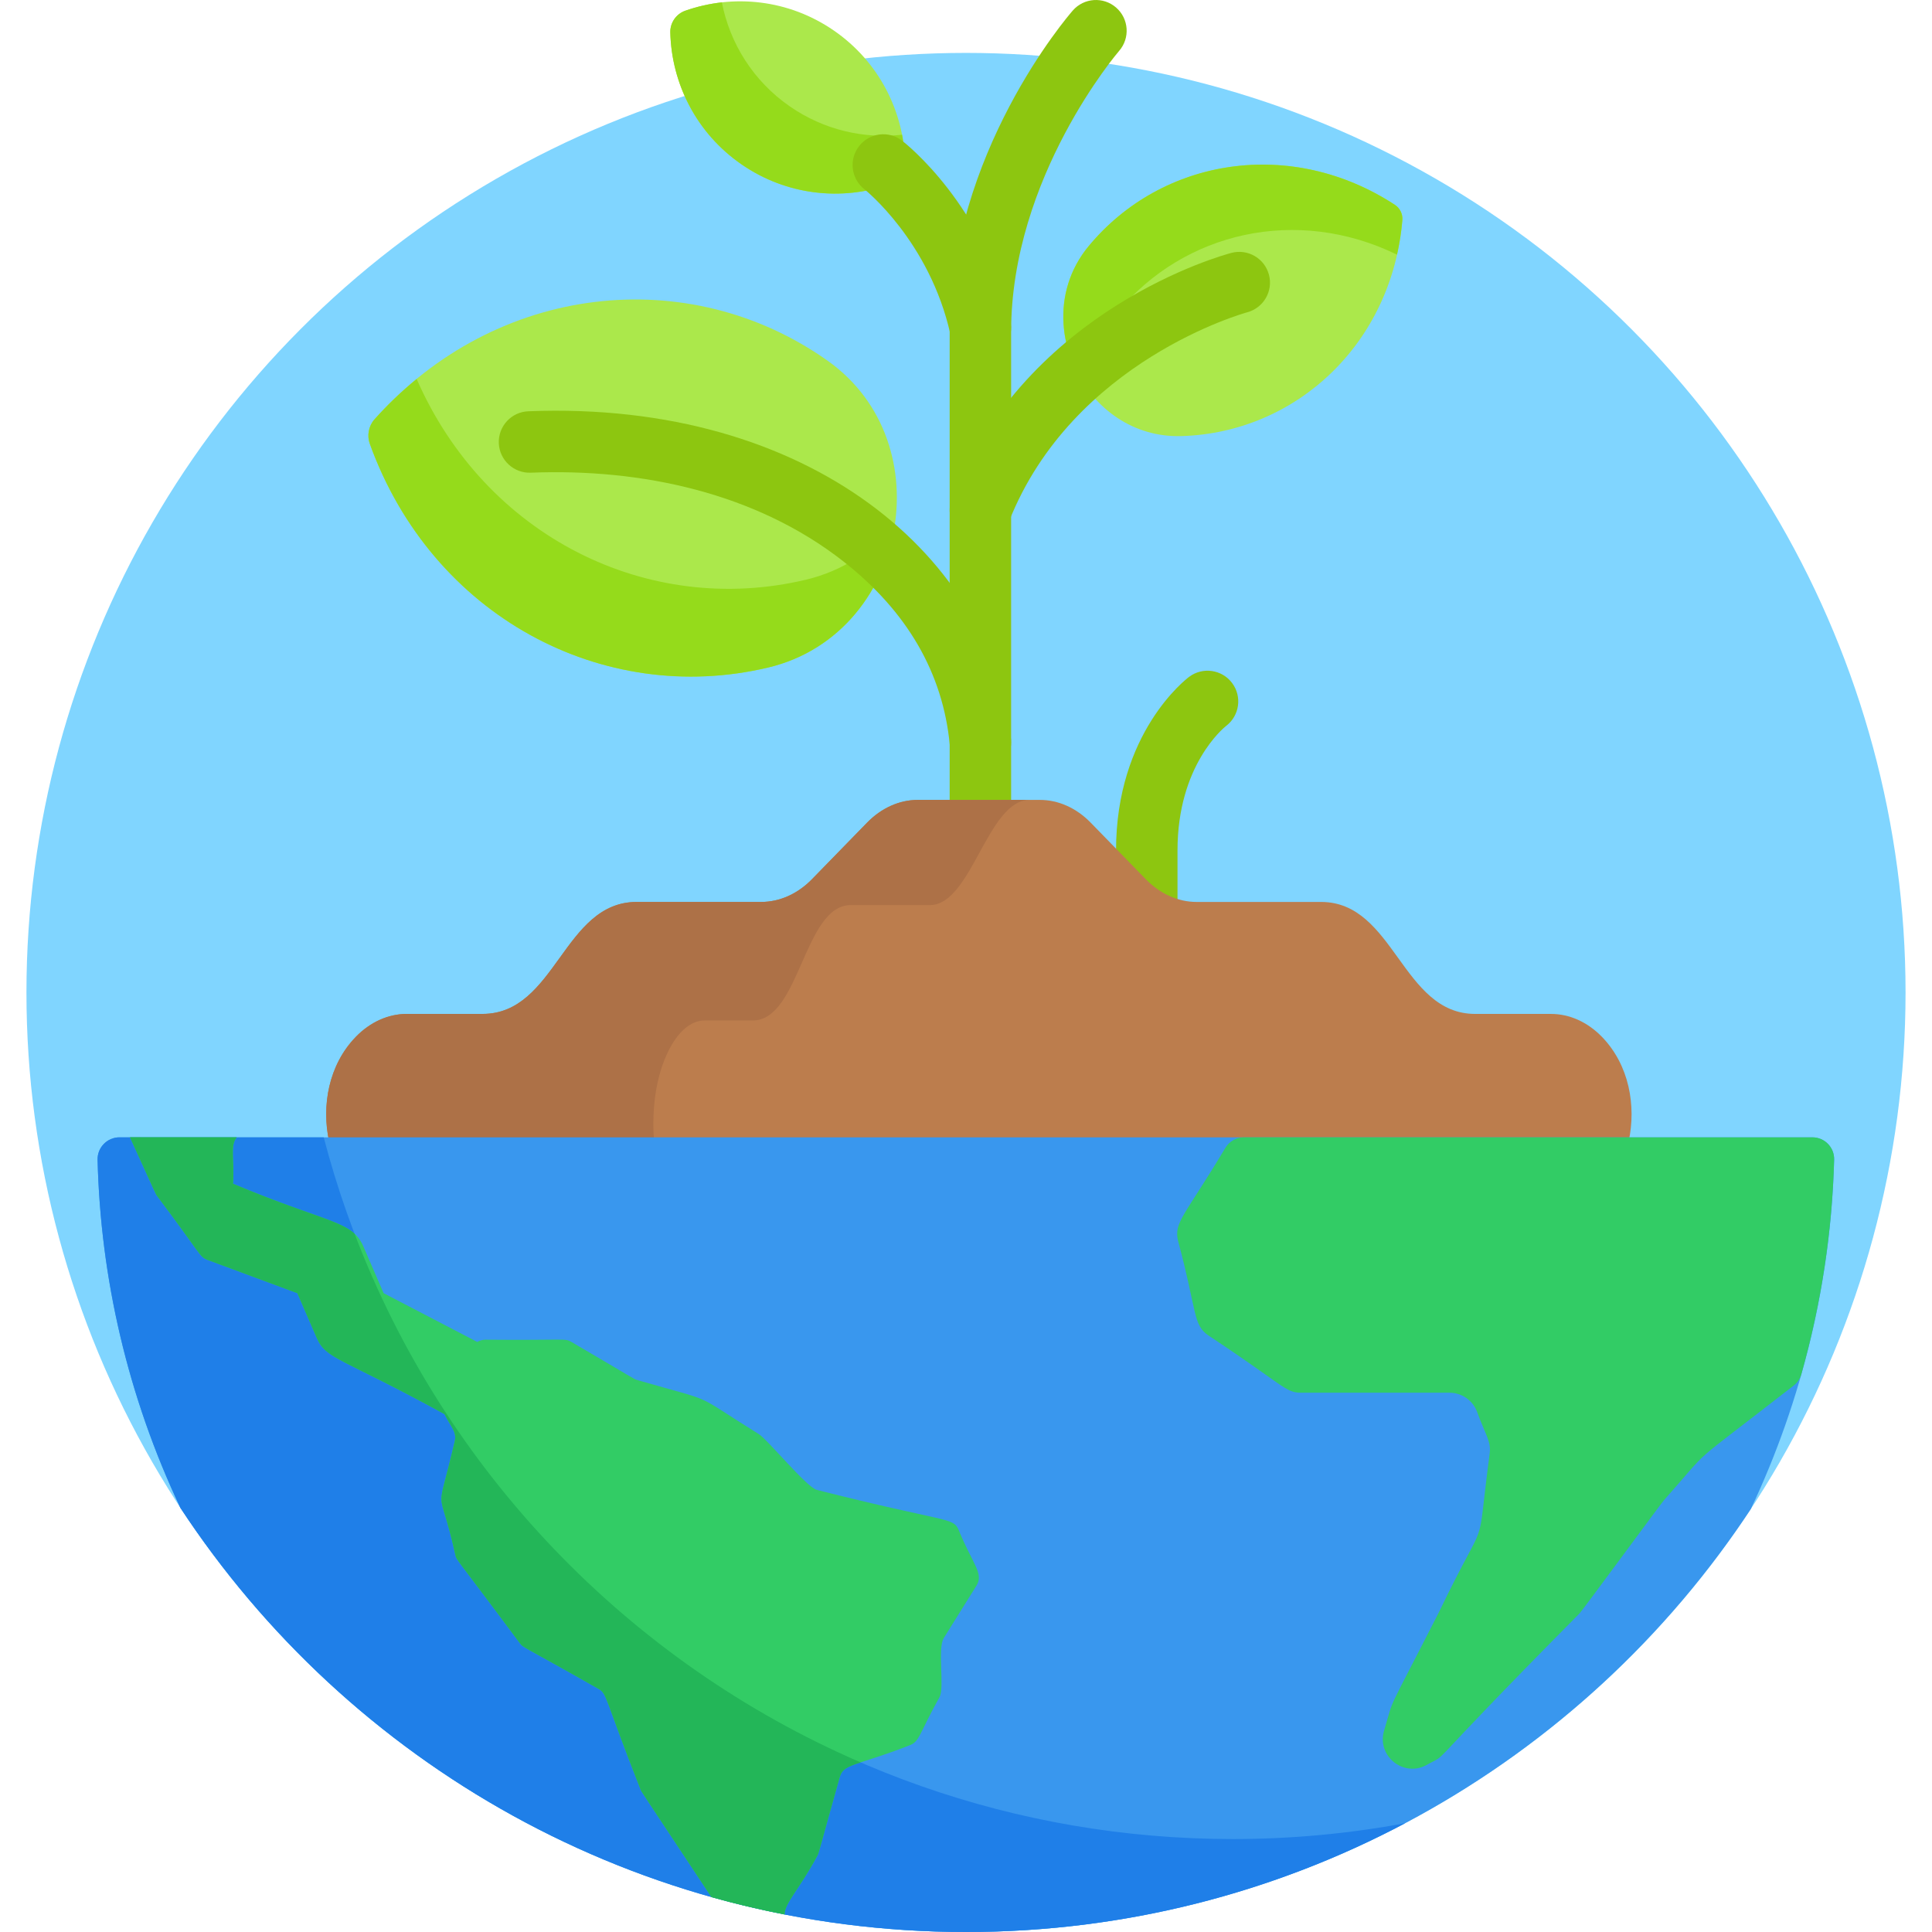 <?xml version="1.0" encoding="iso-8859-1"?>
<!-- Generator: Adobe Illustrator 19.0.0, SVG Export Plug-In . SVG Version: 6.00 Build 0)  -->
<svg version="1.1" id="Capa_1" xmlns="http://www.w3.org/2000/svg" xmlns:xlink="http://www.w3.org/1999/xlink" x="0px" y="0px"
	 viewBox="0 0 512 512" style="enable-background:new 0 0 512 512;" xml:space="preserve">
<circle style="fill:#80D5FF;" cx="256" cy="263.01" r="248.99"/>
<path style="fill:#ABE84B;" d="M196.51,43.557c11.979,8.273,26.628,9.744,39.387,5.264c2.423-0.851,4.031-3.18,3.969-5.747
	c-0.329-13.519-6.893-26.698-18.872-34.97c-11.979-8.273-26.628-9.744-39.387-5.265c-2.423,0.851-4.031,3.18-3.969,5.747
	C177.966,22.105,184.531,35.284,196.51,43.557z"/>
<path style="fill:#95DB1B;" d="M209.365,28.233c-9.784-6.757-15.952-16.788-18.064-27.603C188,1,184.746,1.737,181.606,2.84
	c-2.423,0.851-4.031,3.18-3.969,5.747c0.329,13.519,6.894,26.697,18.872,34.97s26.628,9.744,39.387,5.264
	c2.423-0.85,4.031-3.18,3.969-5.747c-0.06-2.477-0.334-4.941-0.808-7.367C228.945,36.838,218.396,34.471,209.365,28.233z"/>
<path style="fill:#ABE84B;" d="M99.265,111.1c-1.571,1.757-2.063,4.294-1.264,6.511c16.436,45.601,61.693,69.708,105.556,59.295
	c36.736-8.721,46.587-59.472,15.782-81.304C182.602,69.568,131.606,74.918,99.265,111.1z"/>
<path style="fill:#95DB1B;" d="M213.543,153.637c-41.993,9.969-84.95-11.618-103.123-53.204c-3.964,3.238-7.699,6.8-11.155,10.667
	c-1.571,1.757-2.063,4.294-1.264,6.511c16.437,45.6,61.692,69.708,105.556,59.295c19.27-4.575,31.136-20.715,33.623-38.178
	C231.449,145.837,223.482,151.277,213.543,153.637z"/>
<path style="fill:#ABE84B;" d="M369.671,54.289c1.334,0.873,2.101,2.443,1.968,4.032c-2.739,32.674-28.077,56.361-58.559,57.252
	c-25.529,0.746-40.867-30.682-24.571-50.348C307.941,41.774,342.195,36.324,369.671,54.289z"/>
<path style="fill:#95DB1B;" d="M296.349,82.559c17.383-20.978,47.212-28.077,73.871-15.075c0.678-3.001,1.159-6.061,1.419-9.164
	c0.133-1.589-0.633-3.159-1.968-4.032c-27.442-17.943-61.705-12.545-81.162,10.937c-10.222,12.336-7.993,29.295,1.385,40.043
	C288.878,97.501,290.737,89.332,296.349,82.559z"/>
<g>
	<path style="fill:#8DC610;" d="M251.866,88.594c-5.492-24.631-22.619-38.308-22.792-38.444c-3.528-2.769-4.166-7.879-1.411-11.419
		c2.754-3.54,7.838-4.197,11.39-1.455c0.89,0.688,21.891,17.189,28.711,47.772c0.979,4.39-1.786,8.742-6.176,9.721
		C257.231,95.743,252.852,93.015,251.866,88.594z"/>
	<path style="fill:#8DC610;" d="M326.528,181.013c-2.693-3.6-7.797-4.337-11.4-1.644c-0.79,0.591-19.365,14.842-19.365,45.985v25.93
		c0,4.498,3.646,8.144,8.144,8.144s8.144-3.646,8.144-8.144v-25.93c0-22.502,12.233-32.467,12.891-32.986
		C328.494,189.663,329.207,184.595,326.528,181.013z"/>
	<path style="fill:#8DC610;" d="M259.815,226.294c-4.498,0-8.144-3.646-8.144-8.144V87.91c0-47.208,31.295-83.596,32.627-85.122
		c2.958-3.389,8.103-3.736,11.491-0.779c3.385,2.955,3.736,8.094,0.787,11.482l0,0c-0.286,0.33-28.617,33.449-28.617,74.419v130.24
		C267.959,222.648,264.312,226.294,259.815,226.294z"/>
	<path style="fill:#8DC610;" d="M251.707,197.462c-1.801-19.053-11.29-35.433-28.202-48.686
		c-23.119-18.117-53.422-24.679-82.854-23.508c-4.471,0.175-8.282-3.32-8.461-7.815c-0.178-4.495,3.321-8.283,7.815-8.461
		c74.838-2.966,123.404,39.181,127.918,86.936c0.423,4.478-2.864,8.451-7.341,8.875
		C256.076,205.224,252.128,201.917,251.707,197.462z"/>
	<path style="fill:#8DC610;" d="M259.812,143.359c-0.997,0-2.009-0.184-2.992-0.573c-4.183-1.653-6.233-6.385-4.579-10.568
		c19.968-50.512,71.91-64.626,74.112-65.202c4.349-1.141,8.801,1.466,9.941,5.817c1.137,4.346-1.459,8.79-5.801,9.936l0,0
		c-0.46,0.123-46.23,12.752-63.105,55.438C266.123,141.406,263.056,143.359,259.812,143.359z"/>
</g>
<path style="fill:#BC7D4D;" d="M424.517,274.762L424.517,274.762c-3.812-3.92-8.585-6.062-13.51-6.062h-20.068
	c-19.457,0-21.386-29.674-40.843-29.674h-32.972c-4.918,0-9.684-2.136-13.494-6.045l-14.571-14.954
	c-3.809-3.91-8.576-6.045-13.494-6.045c-12.255,0-25.634,0-32.301,0c-4.918,0-9.685,2.136-13.494,6.045L215.2,232.98
	c-3.809,3.91-8.576,6.045-13.494,6.045h-32.972c-19.458,0-21.386,29.674-40.843,29.674h-20.068c-4.925,0-9.698,2.142-13.51,6.062
	l0,0c-7.232,7.437-9.142,18.273-7.097,27.729c10.299,0,334.363,0,344.397,0C433.659,293.035,431.749,282.199,424.517,274.762z"/>
<path style="fill:#AD7147;" d="M178.142,276.684L178.142,276.684c2.424-4.04,5.46-6.247,8.592-6.247h12.762
	c12.514,0,13.51-30.582,25.974-30.582h20.968c11.083,0,15.194-27.872,26.429-27.872c-12.306,0-16.874,0-29.602,0
	c-4.918,0-9.685,2.135-13.494,6.045l-14.57,14.954c-3.809,3.91-8.576,6.045-13.494,6.045h-32.972
	c-19.457,0-21.386,29.674-40.843,29.674h-20.068c-4.925,0-9.698,2.142-13.51,6.062l0,0c-7.232,7.437-9.142,18.273-7.097,27.729
	c9.808,0,73.938,0,86.121,0C172.592,293.455,173.973,283.631,178.142,276.684z"/>
<path style="fill:#3997EE;" d="M480.265,301.405H31.666c-3.262,0-5.887,2.69-5.806,5.951c0.778,31.19,7.922,62.592,21.955,92.254
	C92.32,467.301,168.934,512,256,512c86.937,0,163.452-44.567,207.987-112.089c13.666-28.928,21.223-60.487,22.084-92.541
	C486.159,304.104,483.533,301.405,480.265,301.405z"/>
<path style="fill:#1F7FE8;" d="M326.721,487.367c-115.737,0-213.021-78.969-240.933-185.962H31.666c-3.262,0-5.887,2.69-5.806,5.951
	c0.779,31.19,7.922,62.593,21.955,92.254C92.32,467.301,168.934,512,256,512c42.043,0,81.648-10.424,116.378-28.826
	C357.576,485.918,342.318,487.367,326.721,487.367z"/>
<path style="fill:#32CC65;" d="M216.46,394.836c-2.626-0.619-13.026-13.325-15.393-14.801
	c-18.412-11.416-10.142-7.953-32.219-14.316c-0.944-0.276-0.347-0.103-17.411-10.089c-1.784-1.049-1.492-0.399-22.795-0.598
	c-0.766,0-1.509,0.214-2.168,0.596l-24.809-12.919l-5.369-12.391c-2.983-6.883-9.279-6.009-34.557-16.611
	c0.418-6.268-0.854-10.073,0.982-12.302h-28.27c7.143,15.643,6.756,14.948,7.184,15.53c11.748,15.575,11.176,16.107,13.306,16.916
	c0,0,0.003,0.004,0.005,0.006l23.862,8.842l5.095,11.759c2.538,5.858,6.23,5.104,33.904,20.299c1.583,3.283,3.334,4.655,2.706,7.218
	c-5.072,21.773-4.365,9.693,0.19,30.182c0.383,1.466-0.298-0.047,17.051,23.272c0.972,1.296,0.368,0.486,20.777,12.079
	c2.45,1.374,1.467,1.97,11.21,26.66c0.296,0.78-0.733-0.948,18.796,28.575c6.361,1.787,12.828,3.317,19.385,4.6
	c0.005-3.004,3.748-6.458,8.563-15.353c0.574-0.938,0.22-0.383,6.029-20.993c1.036-3.713,4.322-2.907,18.485-8.456
	c2.733-0.96,2.584-3.131,7.989-12.796c1.397-2.68-0.628-12.849,1.148-15.691l8.62-13.816c2.059-3.296-1.038-5.725-4.721-14.832
	C252.461,402.014,251.332,403.66,216.46,394.836z"/>
<path style="fill:#23B658;" d="M54.941,333.851c0,0,0.003,0.004,0.005,0.006l23.862,8.843l5.095,11.759
	c2.538,5.858,6.23,5.104,33.904,20.299c1.583,3.283,3.334,4.655,2.706,7.218c-5.072,21.773-4.365,9.693,0.19,30.182
	c0.383,1.466-0.298-0.047,17.051,23.272c0.972,1.296,0.368,0.486,20.777,12.079c2.45,1.374,1.467,1.97,11.21,26.66
	c0.296,0.78-0.733-0.948,18.796,28.575c6.361,1.787,12.828,3.317,19.385,4.6c0.005-3.004,3.749-6.458,8.563-15.353
	c0.574-0.938,0.22-0.383,6.029-20.993c0.59-2.114,1.913-2.764,5.554-3.955c-61.505-26.573-110.165-77.228-134.101-140.087
	c-3.952-3.631-12.026-4.776-32.227-13.25c0.418-6.269-0.854-10.073,0.982-12.302H34.451c7.143,15.643,6.756,14.948,7.184,15.53
	C53.384,332.51,52.811,333.042,54.941,333.851z"/>
<path style="fill:#32CC65;" d="M480.326,301.405H329.655c-2.02,0-3.89,1.069-4.927,2.803c-10.745,17.979-13.71,19.687-12.527,24.647
	c5.09,18.896,3.865,22.197,8.061,25.074c20.044,13.237,20.337,15.151,24.522,15.151c14.285,0,26.093,0,39.333,0
	c3.202,0,6.082,1.95,7.271,4.923c2.289,6.304,3.799,7.933,3.4,11.13c-3.863,29.176,0.258,13.624-13.447,42.104
	c-14.574,28.592-11.606,21.585-14.528,31.343c-2.034,6.657,4.978,12.461,11.137,9.219c7.038-3.987-3.472,4.297,40.611-40.191
	c0.898-0.927,21.453-28.957,22.354-29.977c13.726-15.466,4.734-7.315,34.442-30.454c0.964-0.751,1.673-1.789,2.006-2.965
	c5.377-18.965,8.21-38.21,8.701-56.925C486.149,304.063,483.551,301.405,480.326,301.405z"/>
<g>
</g>
<g>
</g>
<g>
</g>
<g>
</g>
<g>
</g>
<g>
</g>
<g>
</g>
<g>
</g>
<g>
</g>
<g>
</g>
<g>
</g>
<g>
</g>
<g>
</g>
<g>
</g>
<g>
</g>
</svg>
